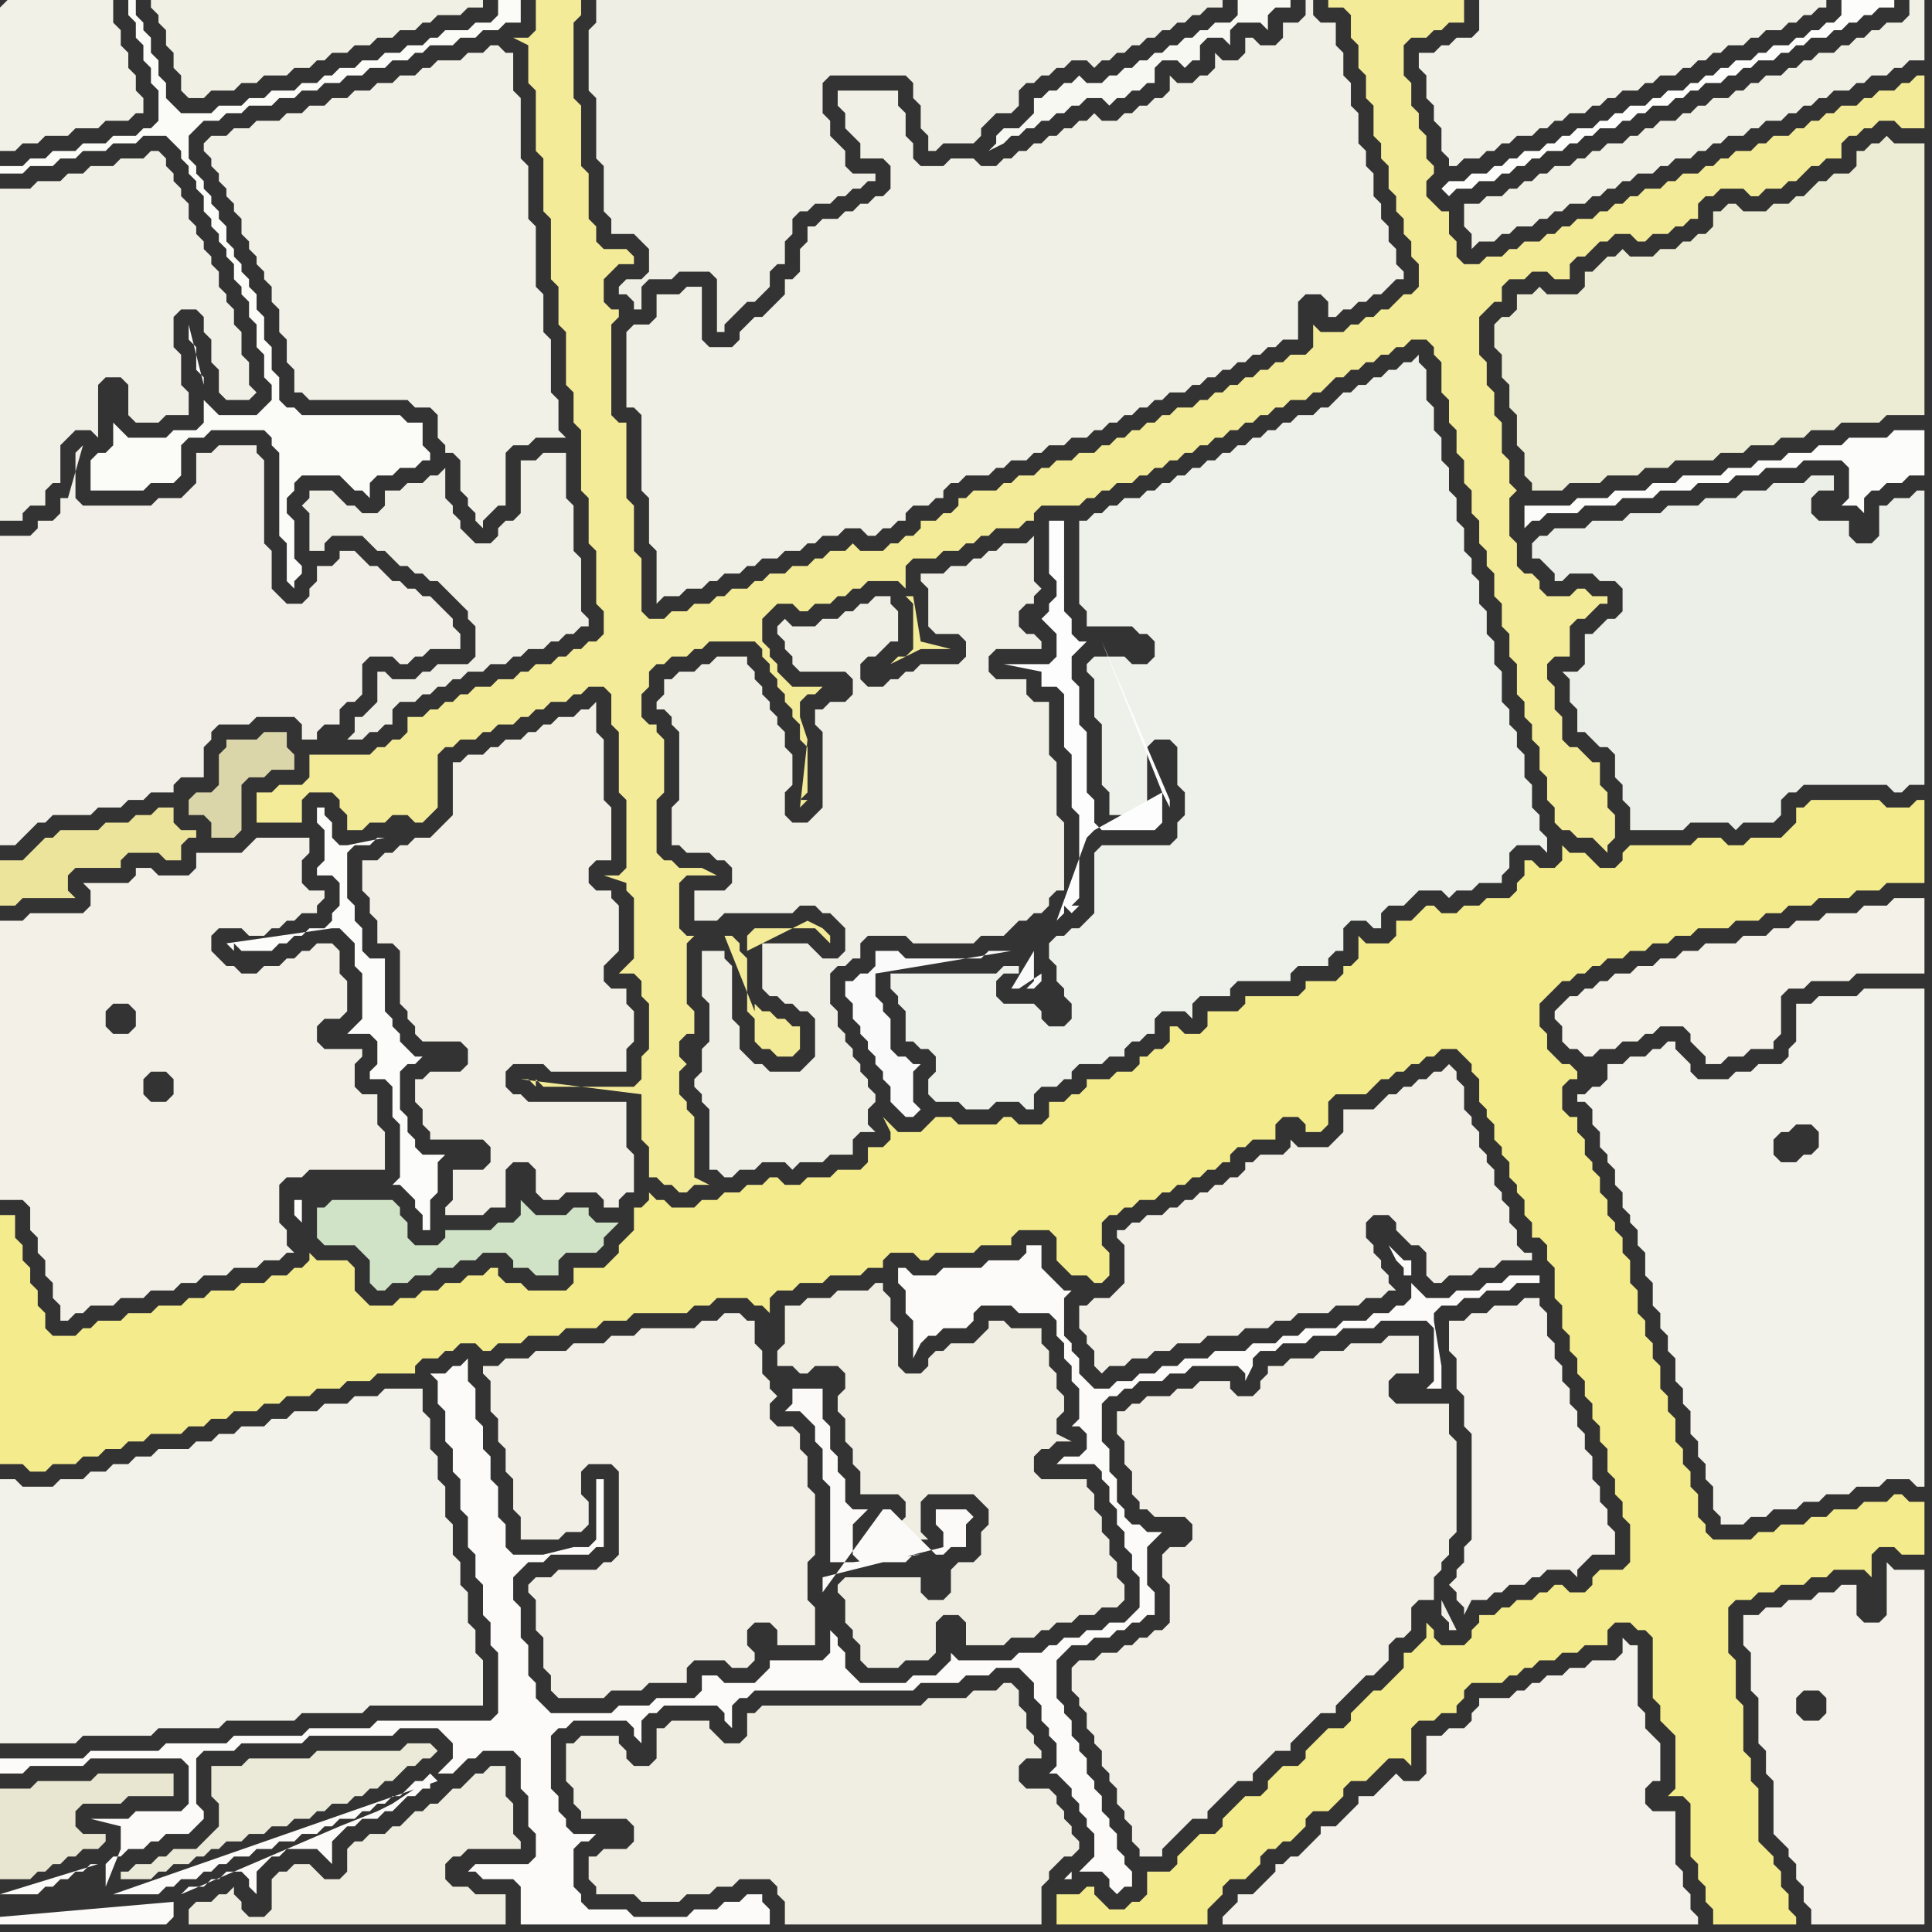 <svg width="256" height="256" xmlns="http://www.w3.org/2000/svg"><rect width="100%" height="100%" fill="#333333" stroke="none"/><script> 
var tempColor;
function hoverPath(evt){
obj = evt.target;
tempColor = obj.getAttribute("fill");
obj.setAttribute("fill","red");
//alert(tempColor);
//obj.setAttribute("stroke","red");}
function recoverPath(evt){
obj = evt.target;
obj.setAttribute("fill", tempColor);
//obj.setAttribute("stroke", tempColor);
}</script><path onmouseover="hoverPath(evt)" onmouseout="recoverPath(evt)" fill="rgb(242,241,231)" d="M  0,1l 0,19 2,0 1,-1 2,0 1,-1 3,0 1,-1 3,0 1,-1 3,0 1,-1 1,0 0,-2 -1,-1 0,-2 -1,-1 0,-2 -1,-1 0,-2 -1,-1 0,-3 -14,0 -1,1Z"/>
<path onmouseover="hoverPath(evt)" onmouseout="recoverPath(evt)" fill="rgb(242,241,231)" d="M  188,9l 0,0 1,1 0,3 1,1 0,2 1,1 0,3 1,1 0,1 1,0 1,-1 2,0 1,-1 1,0 1,-1 1,0 1,-1 2,0 1,-1 1,0 1,-1 1,0 1,-1 2,0 1,-1 1,0 1,-1 1,0 1,-1 2,0 1,-1 1,0 1,-1 2,0 1,-1 1,0 1,-1 1,0 1,-1 1,0 1,-1 2,0 1,-1 1,0 1,-1 2,0 1,-1 1,0 1,-1 1,0 1,-1 1,0 0,-1 -46,0 0,4 -1,1 -2,0 -1,1 -1,0 -1,1 -2,0Z"/>
<path onmouseover="hoverPath(evt)" onmouseout="recoverPath(evt)" fill="rgb(253,253,252)" d="M  191,25l 0,0 1,1 1,-1 2,0 1,-1 2,0 1,-1 1,0 1,-1 1,0 1,-1 1,0 1,-1 2,0 1,-1 1,0 1,-1 1,0 1,-1 2,0 1,-1 1,0 1,-1 1,0 1,-1 2,0 1,-1 1,0 1,-1 1,0 1,-1 2,0 1,-1 1,0 1,-1 1,0 1,-1 2,0 1,-1 1,0 1,-1 1,0 1,-1 2,0 1,-1 1,0 1,-1 1,0 1,-1 1,0 1,-1 2,0 0,-1 -7,0 0,2 -1,1 -1,0 -1,1 -1,0 -1,1 -1,0 -1,1 -2,0 -1,1 -1,0 -1,1 -2,0 -1,1 -1,0 -1,1 -1,0 -1,1 -1,0 -1,1 -2,0 -1,1 -1,0 -1,1 -2,0 -1,1 -1,0 -1,1 -1,0 -1,1 -2,0 -1,1 -1,0 -1,1 -1,0 -1,1 -2,0 -1,1 -1,0 -1,1 -1,0 -1,1 -2,0 -1,1 -2,0 -1,1Z"/>
<path onmouseover="hoverPath(evt)" onmouseout="recoverPath(evt)" fill="rgb(243,241,233)" d="M  192,177l 0,2 1,1 0,4 1,1 0,4 1,1 0,14 -1,1 0,2 -1,1 0,1 -1,1 1,1 0,1 1,1 0,1 1,-2 2,0 1,-1 1,0 1,-1 2,0 1,-1 1,0 1,-1 3,0 1,1 0,-1 1,-1 1,-1 3,0 0,-3 -1,-1 0,-2 -1,-1 0,-2 -1,-1 0,-3 -1,-1 0,-2 -1,-1 0,-2 -1,-1 0,-2 -1,-1 0,-2 -1,-1 0,-2 -1,-1 0,-3 -1,-1 0,-1 -2,0 -1,1 -3,0 -1,1 -2,0 -1,1 -2,0Z"/>
<path onmouseover="hoverPath(evt)" onmouseout="recoverPath(evt)" fill="rgb(242,240,231)" d="M  2,122l -2,0 0,37 3,0 1,1 0,3 1,1 0,2 1,1 0,2 1,1 0,2 1,1 0,2 1,0 1,-1 1,0 1,-1 3,0 1,-1 3,0 1,-1 3,0 1,-1 2,0 1,-1 3,0 1,-1 3,0 1,-1 2,0 1,-1 1,0 -1,-1 0,-2 -1,-1 0,-5 1,-1 2,0 1,-1 10,0 0,-5 -1,-1 0,-4 -2,0 -1,-1 0,-3 1,-1 0,-1 -5,0 -1,-1 0,-2 1,-1 2,0 1,-1 0,-4 -1,-1 0,-3 -1,-1 -2,0 -1,1 -1,0 -1,1 -1,0 -1,1 -2,0 -1,1 -2,0 -1,-1 -1,0 -1,-1 -1,-1 0,-2 1,-1 3,0 1,1 2,0 1,-1 1,0 1,-1 1,0 1,-1 2,0 0,-1 1,-1 0,-1 -2,0 -1,-1 0,-3 1,-1 0,-2 -7,0 -1,1 0,0 -1,1 -6,0 0,2 -1,1 -4,0 -1,-1 -2,0 0,1 -1,1 -6,0 1,1 0,2 -1,1 -7,0 -1,1 -1,0 39,15 -2,0 -1,1 0,0 3,-1 -39,-15 36,17 0,1 1,1 0,0 -1,-2 -36,-17 38,19 1,0 1,-1 0,0 -2,1 -38,-19 40,17 0,0 -40,-17 16,12 0,2 -1,1 -2,0 -1,-1 0,-2 1,-1 2,0 1,1 -16,-12 20,20 1,1 0,2 -1,1 -2,0 -1,-1 0,-2 1,-1 2,0 -20,-20Z"/>
<path onmouseover="hoverPath(evt)" onmouseout="recoverPath(evt)" fill="rgb(219,213,170)" d="M  25,106l 0,2 2,0 1,1 0,2 3,0 1,-1 0,-6 1,-1 2,0 1,-1 3,0 0,-2 -1,-1 0,-2 -3,0 -1,1 -4,0 0,1 -1,1 0,4 -1,1 -2,0 -1,1Z"/>
<path onmouseover="hoverPath(evt)" onmouseout="recoverPath(evt)" fill="rgb(241,240,228)" d="M  60,2l 1,0 1,-1 2,0 0,-1 -44,0 0,1 1,1 0,1 1,1 0,2 1,1 0,2 1,1 0,2 1,1 2,0 1,-1 3,0 1,-1 2,0 1,-1 3,0 1,-1 2,0 1,-1 1,0 1,-1 2,0 1,-1 2,0 1,-1 2,0 1,-1 2,0 1,-1 1,0 1,-1Z"/>
<path onmouseover="hoverPath(evt)" onmouseout="recoverPath(evt)" fill="rgb(248,248,243)" d="M  132,18l 0,1 -1,1 2,-1 0,0 1,-1 1,0 1,-1 1,0 1,-1 1,0 1,-1 1,0 1,-1 1,0 1,-1 2,0 1,1 1,-1 1,0 1,-1 1,0 1,-1 1,0 0,-2 1,-1 2,0 1,1 1,-1 1,0 0,-2 1,-1 2,0 1,1 0,-2 1,-1 3,0 1,1 0,-2 1,-1 2,0 0,-1 -7,0 0,2 -1,1 -2,0 -1,1 -1,0 -1,1 -1,0 -1,1 -1,0 -1,1 -1,0 -1,1 -1,0 -1,1 -1,0 -1,1 -1,0 -1,1 -2,0 -1,-1 -1,1 -1,0 -1,1 -1,0 -1,1 -1,0 0,2 -1,1 -1,1 -2,0 -1,1Z"/>
<path onmouseover="hoverPath(evt)" onmouseout="recoverPath(evt)" fill="rgb(243,242,234)" d="M  211,147l 0,2 1,1 0,2 1,1 0,1 1,1 0,2 1,1 0,2 1,1 0,1 1,1 0,2 1,1 0,3 1,1 0,3 1,1 0,2 1,1 0,2 1,1 0,3 1,1 0,2 1,1 0,3 1,1 0,2 1,1 0,2 1,1 0,3 1,1 0,1 3,0 1,-1 2,0 1,-1 3,0 1,-1 2,0 1,-1 3,0 1,-1 3,0 1,-1 3,0 1,1 1,0 0,-66 -8,0 -1,1 -5,0 -1,1 -2,0 0,5 -1,1 0,1 -1,1 -3,0 -1,1 -2,0 -1,1 -4,0 -1,-1 0,-1 -1,-1 -1,-1 0,-1 -1,0 -1,1 -1,0 -1,1 -2,0 -1,1 -2,0 0,2 -1,1 -1,0 -1,1 -1,0 0,1 1,0 1,1 25,3 1,0 1,-1 2,0 1,1 0,2 -1,1 -1,0 -1,1 -2,0 -1,-1 0,-2 1,-1 -25,-3Z"/>
<path onmouseover="hoverPath(evt)" onmouseout="recoverPath(evt)" fill="rgb(252,251,249)" d="M  14,250l 0,-3 1,-1 1,0 1,-1 2,0 1,-1 1,0 1,-1 3,0 1,-1 1,-1 0,-1 -1,-1 0,-6 1,-1 4,0 1,-1 8,0 1,-1 11,0 1,-1 5,0 1,1 1,1 0,2 -1,1 -1,1 2,0 1,-1 1,-1 1,0 1,-1 4,0 1,1 0,4 1,1 0,4 1,1 0,3 -1,1 -7,0 -1,1 1,0 1,1 4,0 1,1 0,5 33,0 0,-2 -1,-1 0,-1 -2,0 -1,1 -2,0 -1,1 -3,0 -1,1 -7,0 -1,-1 -5,0 -1,-1 0,-1 -1,-1 0,-5 1,-1 1,0 1,-1 -3,0 -1,-1 0,-1 -1,-1 0,-2 -1,-1 0,-7 1,-1 1,0 1,-1 7,0 1,1 0,1 1,1 0,-3 1,-1 1,0 1,-1 7,0 1,1 0,1 1,1 0,-3 1,-1 1,0 1,-1 21,0 1,-1 5,0 1,-1 3,0 1,-1 3,0 1,1 1,1 0,2 1,1 0,2 1,1 0,1 1,1 0,3 -1,1 1,0 1,1 0,0 1,1 0,1 1,1 0,1 1,1 0,1 1,1 0,3 -1,1 -1,1 3,0 1,1 0,1 1,1 1,-1 1,0 0,-2 -1,-1 0,-1 -1,-1 0,-2 -1,-1 0,-1 -1,-1 0,-2 -1,-1 0,-1 -1,-1 0,-2 -1,-1 0,-1 -1,-1 0,-2 -1,-1 0,-1 -1,-1 0,-5 1,-1 1,-1 2,0 1,-1 2,0 1,-1 1,0 1,-1 1,0 1,-1 1,0 0,-3 -1,-1 0,-5 1,-1 1,-1 -2,0 -1,-1 -1,0 -1,-1 0,-1 -1,-1 0,-3 -1,-1 0,-3 -1,-1 0,-5 1,-1 1,0 1,-1 1,0 1,-1 3,0 1,-1 2,0 1,-1 6,0 1,1 0,1 1,-2 0,-1 1,-1 2,0 1,-1 3,0 1,-1 3,0 1,-1 4,0 1,-1 6,0 1,1 0,7 -1,1 2,0 0,-3 -1,-6 0,-1 1,-1 2,0 1,-1 2,0 1,-1 3,0 1,-1 3,0 0,-1 -4,0 -1,1 -2,0 -1,1 -3,0 -1,1 -3,0 -1,-1 -1,-1 0,2 -1,1 -1,0 -1,1 -2,0 -1,1 -3,0 -1,1 -4,0 -1,1 -2,0 -1,1 -3,0 -1,1 -4,0 -1,1 -3,0 -1,1 -2,0 -1,1 -2,0 -1,1 -2,0 -1,1 -2,0 -1,-1 -1,-1 0,-2 -1,-1 0,-1 -1,-1 0,-5 1,-1 -1,0 -1,-1 -1,-1 -1,-1 0,-3 -2,0 0,1 -1,1 -4,0 -1,1 -5,0 -1,1 -3,0 -1,-1 -1,0 0,2 1,1 0,3 1,1 0,5 1,-2 0,0 1,-1 1,0 1,-1 3,0 1,-1 0,-1 1,-1 4,0 1,1 4,0 1,1 0,2 1,1 0,2 1,1 0,2 1,1 0,4 -1,1 1,0 1,1 0,2 -1,1 -2,0 -1,1 5,0 1,1 0,1 1,1 0,2 1,1 0,2 1,1 0,2 1,1 0,2 1,1 0,4 -1,1 -1,1 -2,0 -1,1 -2,0 -1,1 -2,0 -1,1 -1,0 -1,1 -3,0 -1,1 -7,0 -1,-1 0,1 -1,1 -1,1 -3,0 -1,1 -6,0 -1,-1 -1,-1 0,-2 -1,-1 0,-1 -1,-1 0,3 -1,1 -7,0 0,1 -1,1 -1,1 -4,0 -1,-1 -2,0 0,2 -1,1 -5,0 -1,1 -4,0 -1,1 -8,0 -1,-1 -1,-1 0,-2 -1,-1 0,-4 -1,-1 0,-4 -1,-1 0,-3 1,-1 1,-1 2,0 1,-1 5,0 1,-1 1,0 0,-9 -1,0 0,8 -1,1 -2,0 -4,1 -4,0 -1,-1 0,-3 -1,-1 0,-4 -1,-1 0,-3 -1,-1 0,-3 -1,-1 0,-4 -1,-1 0,-3 -1,1 -1,0 -1,1 -2,0 1,1 0,3 1,1 0,4 1,1 0,3 1,1 0,4 1,1 0,4 1,1 0,3 1,1 0,4 1,1 0,3 1,1 0,8 -1,1 -15,0 -1,1 -8,0 -1,1 -9,0 -1,1 -8,0 -1,1 -9,0 -1,1 -11,0 0,2 3,0 1,-1 7,0 1,-1 12,0 1,1 0,5 -1,1 -6,0 -1,1 -5,0 4,1 0,3 -2,5 173,-81 0,-2 -1,0 -1,-1 -1,-1 1,2 1,1 0,1 1,0 -173,81 128,-2 -1,1 1,0 0,-1 -128,2 44,-14 -1,-1 0,0 -1,1 -1,0 -1,1 -1,1 -1,0 -1,1 -1,0 -1,1 -1,0 -1,1 -2,0 -1,1 -1,0 -1,1 -2,0 -1,1 -2,0 -1,1 -2,0 -1,1 -2,0 -1,1 -1,0 -1,1 -1,0 -1,1 -2,0 -1,1 -1,0 -1,1 -6,0 43,-15 -44,14 10,1 1,-1 2,0 1,-1 1,0 1,-1 2,0 1,1 0,1 1,1 0,-3 2,-2 1,0 1,-1 4,0 1,1 1,1 0,-3 1,-1 1,-1 1,0 1,-1 2,0 1,-1 1,0 1,-1 1,-1 1,0 1,-1 1,0 0,-1 -2,1 -3,2 -2,1 -5,2 -21,9 -10,-1 9,2 0,2 -1,1 -22,0 0,-1 23,-2 -9,-2 -1,-3 -1,0 -1,1 -1,0 -1,1 -1,0 -1,1 -1,0 -1,1 -5,0 13,-4 1,3Z"/>
<path onmouseover="hoverPath(evt)" onmouseout="recoverPath(evt)" fill="rgb(242,240,230)" d="M  71,212l 0,4 1,1 0,4 1,1 0,2 1,1 6,0 1,-1 4,0 1,-1 5,0 0,-2 1,-1 4,0 1,1 2,0 1,-1 0,-1 -1,-1 0,-2 1,-1 2,0 1,1 0,2 5,0 0,-5 -1,-1 0,-5 1,-1 0,-8 -1,-1 0,-4 -1,-1 0,-2 -1,-1 -2,0 -1,-1 0,-2 1,-1 -1,-1 0,-1 -1,-1 0,-3 -1,-1 0,-3 -1,0 -1,-1 -2,0 -1,1 -2,0 -1,1 -7,0 -1,1 -3,0 -1,1 -4,0 -1,1 -4,0 -1,1 -3,0 -1,1 -2,0 0,1 1,1 0,4 1,1 0,3 1,1 0,3 1,1 0,4 1,1 0,3 5,0 1,-1 2,0 1,-1 0,-3 -1,-1 0,-3 1,-1 3,0 1,1 0,11 -1,1 -1,0 -1,1 -5,0 -1,1 -2,0 -1,1 0,1 1,1Z"/>
<path onmouseover="hoverPath(evt)" onmouseout="recoverPath(evt)" fill="rgb(241,240,230)" d="M  0,28l 0,41 3,0 0,-1 1,-1 2,0 0,-2 1,-1 1,0 0,-5 1,-1 1,-1 2,0 1,1 0,-7 1,-1 2,0 1,1 0,4 1,1 3,0 1,-1 3,0 0,-3 -1,-1 0,-4 -1,-1 0,-4 1,-1 2,0 1,1 0,2 1,1 0,3 1,1 0,3 1,1 3,0 1,-1 0,0 -1,-1 0,-3 -1,-1 0,-3 -1,-1 0,-2 -1,-1 0,-1 -1,-1 0,-2 -1,-1 0,-1 -1,-1 0,-1 -1,-1 0,-1 -1,-1 0,-2 -1,-1 0,-1 -1,-1 0,-1 -1,-1 0,-1 -1,-1 -1,0 -1,1 -3,0 -1,1 -3,0 -1,1 -2,0 -1,1 -3,0 -1,1 -4,0Z"/>
<path onmouseover="hoverPath(evt)" onmouseout="recoverPath(evt)" fill="rgb(242,241,232)" d="M  28,21l 0,1 1,1 0,1 1,1 0,1 1,1 0,1 1,1 0,2 1,1 0,1 1,1 0,1 1,1 0,1 1,1 0,2 1,1 0,3 1,1 0,3 1,1 0,3 1,0 1,1 13,0 1,1 2,0 1,1 0,3 1,1 0,1 1,0 1,1 0,4 1,1 0,1 1,1 0,1 1,1 0,-1 1,-1 1,-1 1,0 0,-7 1,-1 2,0 1,-1 4,0 -1,-1 0,-4 -1,-1 0,-7 -1,-1 0,-5 -1,-1 0,-8 -1,-1 0,-7 -1,-1 0,-8 -1,-1 0,-5 -1,0 -1,-1 -1,0 -1,1 -2,0 -1,1 -3,0 -1,1 -1,0 -1,1 -2,0 -1,1 -2,0 -1,1 -2,0 -1,1 -2,0 -1,1 -2,0 -1,1 -2,0 -1,1 -3,0 -1,1 -2,0 -1,1 -2,0 -1,1 0,1 1,1Z"/>
<path onmouseover="hoverPath(evt)" onmouseout="recoverPath(evt)" fill="rgb(235,234,216)" d="M  28,236l 0,2 1,1 0,3 -3,3 -3,0 -1,1 -1,0 -1,1 -2,0 -1,1 -1,0 0,1 4,0 1,-1 1,0 1,-1 2,0 1,-1 1,0 1,-1 1,0 1,-1 2,0 1,-1 2,0 1,-1 2,0 1,-1 2,0 1,-1 1,0 1,-1 2,0 1,-1 1,0 1,-1 1,0 1,-1 1,0 1,-1 1,-1 1,0 1,-1 1,0 1,-1 -1,-1 -3,0 -1,1 -11,0 -1,1 -8,0 -1,1 -4,0Z"/>
<path onmouseover="hoverPath(evt)" onmouseout="recoverPath(evt)" fill="rgb(244,235,152)" d="M  42,100l -1,0 0,3 -1,1 -3,0 -1,1 -2,0 0,4 6,0 0,-3 1,-1 3,0 1,1 0,1 1,1 0,2 2,0 1,-1 2,0 1,-1 2,0 1,1 1,0 1,-1 1,-1 0,-7 1,-1 1,0 1,-1 2,0 1,-1 1,0 1,-1 2,0 1,-1 1,0 1,-1 1,0 1,-1 2,0 1,-1 1,0 1,-1 2,0 1,1 0,4 1,1 0,8 1,1 0,9 -1,1 -2,0 3,1 0,1 1,1 0,8 -2,2 2,0 1,1 0,2 1,1 0,6 -1,1 0,3 -1,1 -12,0 -1,-1 0,1 -1,-1 -1,0 16,2 0,6 1,1 0,4 1,0 1,1 1,0 1,1 1,0 1,-1 2,0 -2,-1 0,-8 -1,-1 0,-1 -1,-1 0,-3 1,-1 -1,-1 0,-2 1,-1 1,0 0,-3 -1,-1 0,-8 1,-1 -1,0 -1,-1 0,-6 1,-1 4,0 -2,-1 -3,0 -1,-1 -1,0 -1,-1 0,-7 1,-1 0,-7 -1,-1 0,-1 -1,0 -1,-1 0,-3 1,-1 0,-2 1,-1 1,0 1,-1 2,0 1,-1 1,0 1,-1 6,0 1,1 0,1 1,1 0,1 1,1 0,1 1,1 0,1 1,1 0,1 1,1 0,2 1,1 0,6 -1,1 1,0 -1,1 1,-9 -1,-3 0,-2 1,-1 1,0 1,-1 -4,0 -1,-1 -1,-1 0,-1 -1,-1 0,-1 -1,-1 0,-3 2,-2 2,0 1,1 1,0 1,-1 2,0 1,-1 1,0 1,-1 1,0 1,-1 4,0 1,1 0,-3 1,-1 3,0 1,-1 2,0 1,-1 1,0 1,-1 1,0 1,-1 3,0 1,-1 1,0 0,-1 1,-1 5,0 1,-1 1,0 1,-1 1,0 1,-1 2,0 1,-1 1,0 1,-1 1,0 1,-1 1,0 1,-1 1,0 1,-1 1,0 1,-1 1,0 1,-1 1,0 1,-1 1,0 1,-1 1,0 1,-1 1,0 1,-1 2,0 1,-1 1,0 1,-1 1,-1 1,0 1,-1 1,0 1,-1 1,0 1,-1 1,0 1,-1 1,0 1,-1 2,0 1,1 0,1 1,1 0,4 1,1 0,3 1,1 0,3 1,1 0,3 1,1 0,3 1,1 0,3 1,1 0,2 1,1 0,3 1,1 0,3 1,1 0,3 1,1 0,4 1,1 0,2 1,1 0,2 1,1 0,3 1,1 0,3 1,1 0,2 1,1 1,0 1,1 2,0 1,1 1,1 0,-1 1,-1 0,-3 -1,-1 0,-2 -1,-1 0,-3 -1,0 -1,-1 -1,-1 -1,0 -1,-1 0,-3 -1,-1 0,-3 -1,-1 0,-2 1,-1 2,0 0,-4 1,-1 1,0 1,-1 1,-1 1,0 0,-1 -2,0 -1,-1 -1,0 -1,1 -3,0 -1,-1 0,-1 -1,-1 -1,0 -1,-1 0,-3 -1,-1 0,-5 1,-1 -1,-1 0,-3 -1,-1 0,-4 -1,-1 0,-3 -1,-1 0,-3 -1,-1 0,-5 1,-1 1,-1 1,0 0,-2 1,-1 2,0 1,-1 2,0 1,1 2,0 0,-2 1,-1 1,0 1,-1 1,-1 1,0 1,-1 2,0 1,1 1,0 1,-1 2,0 1,-1 1,0 1,-1 1,0 0,-2 1,-1 1,0 1,-1 3,0 1,1 1,0 1,-1 2,0 1,-1 1,0 1,-1 1,-1 1,0 1,-1 2,0 0,-2 1,-1 1,0 1,-1 1,0 1,-1 2,0 1,1 3,0 0,-7 -1,0 -1,1 -1,0 -1,1 -2,0 -1,1 -1,0 -1,1 -2,0 -1,1 -1,0 -1,1 -1,0 -1,1 -1,0 -1,1 -2,0 -1,1 -1,0 -1,1 -2,0 -1,1 -1,0 -1,1 -1,0 -1,1 -2,0 -1,1 -1,0 -1,1 -2,0 -1,1 -1,0 -1,1 -1,0 -1,1 -1,0 -1,1 -2,0 -1,1 -1,0 -1,1 -1,0 -1,1 -2,0 -1,1 -1,0 -1,1 -2,0 -1,1 -2,0 -1,-1 0,-2 -1,-1 0,-3 -1,0 -1,-1 -1,-1 0,-2 1,-1 0,-1 -1,-1 0,-3 -1,-1 0,-2 -1,-1 0,-3 -1,-1 0,-4 1,-1 2,0 1,-1 1,0 1,-1 2,0 0,-3 -18,0 0,1 2,0 1,1 0,3 1,1 0,3 1,1 0,3 1,1 0,4 1,1 0,2 1,1 0,3 1,1 0,2 1,1 0,2 1,1 0,2 1,1 0,3 -1,1 -1,0 -1,1 -1,1 -1,0 -1,1 -1,0 -1,1 -1,0 -1,1 -3,0 -1,-1 0,3 -1,1 -2,0 -1,1 -1,0 -1,1 -1,0 -1,1 -1,0 -1,1 -1,0 -1,1 -1,0 -1,1 -1,0 -1,1 -2,0 -1,1 -1,0 -1,1 -1,0 -1,1 -1,0 -1,1 -1,0 -1,1 -1,0 -1,1 -2,0 -1,1 -2,0 -1,1 -1,0 -1,1 -2,0 -1,1 -1,0 -1,1 -3,0 -1,1 -1,0 0,1 -1,1 -1,0 -1,1 -2,0 0,1 -1,1 -1,0 -1,1 -1,0 -1,1 -3,0 -1,-1 -1,1 -2,0 -1,1 -1,0 -1,1 -2,0 -1,1 -2,0 -1,1 -1,0 -1,1 -2,0 -1,1 -1,0 -1,1 -2,0 -1,1 -2,0 -1,1 -2,0 -1,-1 0,-7 -1,-1 0,-6 -1,-1 0,-10 -1,0 -1,-1 0,-12 1,-1 0,-1 -1,0 -1,-1 0,-3 1,-1 1,-1 2,0 0,-1 -1,-1 -3,0 -1,-1 0,-2 -1,-1 0,-6 -1,-1 0,-8 -1,-1 0,-10 1,-1 0,-2 -6,0 0,4 -1,1 -2,0 2,1 0,5 1,1 0,8 1,1 0,7 1,1 0,8 1,1 0,5 1,1 0,7 1,1 0,4 1,1 0,8 1,1 0,6 1,1 0,7 1,1 0,3 -1,1 -1,0 -1,1 -1,0 -1,1 -1,0 -1,1 -2,0 -1,1 -1,0 -1,1 -2,0 -1,1 -2,0 -1,1 -1,0 -1,1 -1,0 -1,1 -1,0 -1,1 -2,0 0,2 -1,1 -1,0 -1,1 -1,0 -1,1 -7,0 78,-21 1,1 0,6 -1,1 -1,0 -1,1 4,-2 4,0 -4,-1 0,0 -1,-6 -1,0 -78,21 54,24 1,0 1,1 0,1 1,1 0,7 1,1 0,3 1,1 1,0 1,1 2,0 1,-1 0,-3 -1,0 -1,-1 -1,0 -1,-1 -1,0 -1,-1 0,1 -4,-10 -54,-24 57,26 0,-2 1,-1 8,0 1,1 1,1 0,-1 -1,-1 -2,-1 0,0 -8,4 -57,-26Z"/>
<path onmouseover="hoverPath(evt)" onmouseout="recoverPath(evt)" fill="rgb(239,238,229)" d="M  78,4l 0,8 1,1 0,8 1,1 0,6 1,1 0,2 3,0 1,1 1,1 0,3 -1,1 -2,0 -1,1 0,1 1,0 1,1 0,1 1,0 0,-3 1,-1 3,0 1,-1 4,0 1,1 0,7 1,0 0,-1 1,-1 1,-1 1,-1 1,0 1,-1 1,-1 0,-2 1,-1 1,0 0,-3 1,-1 0,-2 1,-1 1,0 1,-1 2,0 1,-1 1,0 1,-1 1,0 1,-1 1,0 0,-1 -3,0 -1,-1 0,-2 -1,-1 -1,-1 0,-2 -1,-1 0,-4 1,-1 10,0 1,1 0,2 1,1 0,3 1,1 0,2 1,0 1,-1 4,0 1,-1 0,-1 1,-1 1,-1 2,0 1,-1 0,-2 1,-1 1,0 1,-1 1,0 1,-1 1,0 1,-1 2,0 1,1 1,-1 1,0 1,-1 1,0 1,-1 1,0 1,-1 1,0 1,-1 1,0 1,-1 1,0 1,-1 1,0 1,-1 2,0 0,-1 -83,0 0,3 -1,1Z"/>
<path onmouseover="hoverPath(evt)" onmouseout="recoverPath(evt)" fill="rgb(241,240,230)" d="M  85,60l 0,5 1,1 0,6 1,1 0,7 1,-1 2,0 1,-1 2,0 1,-1 1,0 1,-1 2,0 1,-1 1,0 1,-1 2,0 1,-1 2,0 1,-1 1,0 1,-1 2,0 1,-1 2,0 1,1 1,0 1,-1 1,0 1,-1 1,0 0,-1 1,-1 2,0 1,-1 1,0 0,-1 1,-1 1,0 1,-1 3,0 1,-1 1,0 1,-1 2,0 1,-1 1,0 1,-1 2,0 1,-1 2,0 1,-1 1,0 1,-1 1,0 1,-1 1,0 1,-1 1,0 1,-1 1,0 1,-1 2,0 1,-1 1,0 1,-1 1,0 1,-1 1,0 1,-1 1,0 1,-1 1,0 1,-1 1,0 1,-1 2,0 0,-5 1,-1 2,0 1,1 0,2 1,0 1,-1 1,0 1,-1 1,0 1,-1 1,0 1,-1 1,-1 1,0 0,-1 -1,-1 0,-2 -1,-1 0,-2 -1,-1 0,-2 -1,-1 0,-3 -1,-1 0,-2 -1,-1 0,-4 -1,-1 0,-3 -1,-1 0,-3 -1,-1 0,-3 -2,0 -1,-1 0,-2 -1,0 0,2 -1,1 -2,0 0,2 -1,1 -2,0 -1,-1 -1,0 0,2 -1,1 -2,0 -1,-1 0,2 -1,1 -1,0 -1,1 -2,0 -1,-1 0,2 -1,1 -1,0 -1,1 -1,0 -1,1 -1,0 -1,1 -2,0 -1,-1 -1,1 -1,0 -1,1 -1,0 -1,1 -1,0 -1,1 -1,0 -1,1 -1,0 -1,1 -1,0 -1,1 -2,0 -1,-1 -3,0 -1,1 -3,0 -1,-1 0,-2 -1,-1 0,-3 -1,-1 0,-2 -8,0 0,2 1,1 0,2 1,1 1,1 0,2 3,0 1,1 0,3 -1,1 -1,0 -1,1 -1,0 -1,1 -1,0 -1,1 -2,0 -1,1 -1,0 0,2 -1,1 0,3 -1,1 -1,0 0,2 -1,1 -2,2 -1,0 -1,1 -1,1 0,1 -1,1 -3,0 -1,-1 0,-7 -2,0 -1,1 -3,0 0,3 -1,1 -2,0 -1,1 0,10 1,0 1,1Z"/>
<path onmouseover="hoverPath(evt)" onmouseout="recoverPath(evt)" fill="rgb(238,241,234)" d="M  146,68l -1,0 -1,1 -1,0 0,11 1,1 0,2 6,0 1,1 1,0 1,1 0,2 -1,1 -2,0 -1,-1 -4,0 -1,1 0,1 1,1 0,5 1,1 0,8 1,1 0,3 5,0 0,-9 1,-1 2,0 1,1 0,5 1,1 0,3 -1,1 0,2 -1,1 -9,0 -1,1 0,8 -1,1 -1,1 -1,0 -1,1 -1,0 -1,1 0,2 1,1 0,2 1,1 0,1 1,1 0,2 -1,1 -2,0 -1,-1 0,-1 -1,-1 -4,0 -1,-1 0,-2 1,-1 2,0 0,-1 -2,0 -1,1 -14,0 0,2 1,1 0,1 1,1 0,4 1,0 1,1 1,0 1,1 0,2 -1,1 0,2 1,1 3,0 1,1 3,0 1,-1 3,0 1,1 1,0 0,-2 1,-1 2,0 1,-1 1,0 0,-1 1,-1 3,0 1,-1 2,0 0,-1 1,-1 1,0 1,-1 1,0 0,-2 1,-1 3,0 1,1 0,-2 1,-1 4,0 0,-1 1,-1 7,0 0,-1 1,-1 4,0 0,-1 1,-1 1,0 0,-3 1,-1 2,0 1,1 1,0 0,-2 1,-1 2,0 1,-1 1,-1 3,0 1,1 1,-1 2,0 1,-1 3,0 0,-1 1,-1 0,-2 1,-1 3,0 1,1 0,-2 -1,-1 0,-2 -1,-1 0,-3 -1,-1 0,-3 -1,-1 0,-2 -1,-1 0,-2 -1,-1 0,-4 -1,-1 0,-3 -1,-1 0,-3 -1,-1 0,-3 -1,-1 0,-2 -1,-1 0,-3 -1,-1 0,-3 -1,-1 0,-3 -1,-1 0,-3 -1,-1 0,-3 -1,-1 0,-4 -1,-1 0,-1 -1,1 -1,0 -1,1 -1,0 -1,1 -1,0 -1,1 -1,0 -1,1 -1,0 -1,1 -1,1 -1,0 -1,1 -2,0 -1,1 -1,0 -1,1 -1,0 -1,1 -1,0 -1,1 -1,0 -1,1 -1,0 -1,1 -1,0 -1,1 -1,0 -1,1 -1,0 -1,1 -1,0 -1,1 -1,0 -1,1 -2,0 -1,1 -1,0 -1,1Z"/>
<path onmouseover="hoverPath(evt)" onmouseout="recoverPath(evt)" fill="rgb(244,235,141)" d="M  151,252l -1,0 -1,1 -2,0 -1,-1 -1,-1 0,-1 -1,0 -1,1 -3,0 0,4 20,0 0,-2 1,-1 1,-1 0,-1 1,-1 2,0 1,-1 1,-1 0,-1 1,-1 1,0 1,-1 1,0 1,-1 1,-1 0,-1 1,-1 2,0 1,-1 1,-1 0,-1 1,-1 2,0 1,-1 1,-1 1,-1 2,0 1,1 0,-5 1,-1 2,0 1,-1 2,0 0,-1 1,-1 0,-1 1,-1 4,0 1,-1 1,0 1,-1 1,0 1,-1 2,0 1,-1 2,0 1,-1 3,0 0,-2 1,-1 2,0 1,1 1,0 1,1 0,8 1,1 0,2 1,1 1,1 0,7 -1,1 2,0 1,1 0,7 1,1 0,2 1,1 0,2 1,1 0,2 11,0 0,-1 -1,-1 0,-2 -1,-1 0,-2 -1,-1 0,-1 -1,-1 -1,-1 0,-7 -1,-1 0,-3 -1,-1 0,-6 -1,-1 0,-5 -1,-1 0,-6 1,-1 2,0 1,-1 2,0 1,-1 3,0 1,-1 2,0 1,-1 4,0 1,1 0,-3 1,-1 2,0 1,1 3,0 0,-7 -2,0 -1,-1 -1,0 -1,1 -3,0 -1,1 -3,0 -1,1 -2,0 -1,1 -3,0 -1,1 -2,0 -1,1 -5,0 -1,-1 0,-1 -1,-1 0,-3 -1,-1 0,-2 -1,-1 0,-2 -1,-1 0,-3 -1,-1 0,-2 -1,-1 0,-3 -1,-1 0,-2 -1,-1 0,-2 -1,-1 0,-3 -1,-1 0,-3 -1,-1 0,-2 -1,-1 0,-1 -1,-1 0,-2 -1,-1 0,-2 -1,-1 0,-1 -1,-1 0,-2 -1,-1 0,-2 -1,0 -1,-1 0,-3 1,-1 1,0 0,-1 -1,-1 -1,0 -1,-1 -1,-1 0,-2 -1,-1 0,-3 1,-1 1,-1 1,-1 1,0 1,-1 1,0 1,-1 1,0 1,-1 2,0 1,-1 2,0 1,-1 2,0 1,-1 2,0 1,-1 4,0 1,-1 3,0 1,-1 2,0 1,-1 3,0 1,-1 4,0 1,-1 3,0 1,-1 5,0 0,-11 -1,0 -1,1 -3,0 -1,-1 -9,0 -1,1 -1,0 0,2 -2,2 -4,0 -1,1 -2,0 -1,-1 -3,0 -1,1 -8,0 -1,1 0,1 -1,1 -2,0 -1,-1 -1,-1 -2,0 -1,-1 0,2 -1,1 -2,0 -1,-1 -1,0 0,2 -1,1 0,1 -1,1 -3,0 -1,1 -2,0 -1,1 -2,0 -1,-1 -1,0 -1,1 0,0 -1,1 -2,0 0,2 -1,1 -3,0 -1,-1 0,3 -1,1 -1,0 0,1 -1,1 -4,0 0,1 -1,1 -7,0 0,1 -1,1 -4,0 0,2 -1,1 -2,0 -1,-1 -1,0 0,2 -1,1 -1,0 -1,1 -1,0 0,1 -1,1 -2,0 -1,1 -3,0 0,1 -1,1 -1,0 -1,1 -2,0 0,2 -1,1 -3,0 -1,-1 -1,0 -1,1 -5,0 -1,-1 -2,0 -1,1 -1,1 -3,0 -1,-1 -1,-1 1,2 0,1 -1,1 -2,0 0,2 -1,1 -3,0 -1,1 -3,0 -1,1 -2,0 -1,-1 -1,0 -1,1 -2,0 -1,1 -2,0 -1,1 -2,0 -1,1 -3,0 -1,-1 -1,0 -1,-1 0,1 -1,1 -1,0 0,3 -1,1 -1,1 0,1 -1,1 -1,1 -4,0 0,2 -1,1 -5,0 -1,-1 -2,0 -1,-1 0,-1 -1,0 -1,1 -2,0 -1,1 -2,0 -1,1 -2,0 -1,1 -2,0 -1,1 -3,0 -2,-2 0,-3 -1,-1 -4,0 -1,-1 0,1 -1,1 -1,0 -1,1 -2,0 -1,1 -3,0 -1,1 -3,0 -1,1 -2,0 -1,1 -3,0 -1,1 -3,0 -1,1 -3,0 -1,1 -1,0 -1,1 -3,0 -1,-1 0,-2 -1,-1 0,-2 -1,-1 0,-2 -1,-1 0,-2 -1,-1 0,-3 -2,0 0,33 3,0 1,1 2,0 1,-1 3,0 1,-1 2,0 1,-1 2,0 1,-1 2,0 1,-1 4,0 1,-1 2,0 1,-1 2,0 1,-1 3,0 1,-1 2,0 1,-1 3,0 1,-1 3,0 1,-1 3,0 1,-1 5,0 0,-1 1,-1 2,0 1,-1 1,0 1,-1 2,0 1,1 1,0 1,-1 3,0 1,-1 4,0 1,-1 4,0 1,-1 3,0 1,-1 7,0 1,-1 2,0 1,-1 4,0 1,1 1,0 1,1 0,-2 1,-1 2,0 1,-1 3,0 1,-1 4,0 1,-1 2,0 0,-1 1,-1 3,0 1,1 1,0 1,-1 5,0 1,-1 4,0 0,-1 1,-1 4,0 1,1 0,3 1,1 1,1 2,0 1,1 1,0 1,-1 0,-3 -1,-1 0,-3 1,-1 1,0 1,-1 1,0 1,-1 2,0 1,-1 1,0 1,-1 1,0 1,-1 1,0 1,-1 1,0 1,-1 1,0 0,-1 1,-1 1,0 1,-1 3,0 0,-2 1,-1 2,0 1,1 0,1 2,0 1,-1 0,-3 1,-1 4,0 1,-1 1,-1 1,0 1,-1 1,0 1,-1 1,0 1,-1 1,0 1,-1 2,0 1,1 1,1 0,1 1,1 0,3 1,1 0,1 1,1 0,2 1,1 0,1 1,1 0,2 1,1 0,1 1,1 0,2 1,1 0,2 1,0 1,1 0,2 1,1 0,4 1,1 0,3 1,1 0,2 1,1 0,2 1,1 0,2 1,1 0,2 1,1 0,2 1,1 0,3 1,1 0,2 1,1 0,2 1,1 0,5 -1,1 -3,0 -1,1 0,1 -1,1 -2,0 -1,-1 -1,0 -1,1 -1,0 -1,1 -2,0 -1,1 -1,0 -1,1 -2,0 0,1 -1,1 0,1 -1,1 -3,0 -1,-1 0,-1 -1,-1 0,2 -1,1 -1,1 -1,0 0,2 -1,1 -1,1 -1,1 -1,0 -1,1 -1,1 -1,1 0,1 -1,1 -2,0 -1,1 -1,1 -1,1 0,1 -1,1 -2,0 -1,1 -1,1 0,1 -1,1 -2,0 -1,1 -1,1 -1,1 0,1 -1,1 -2,0 -1,1 -2,2 0,1 -1,1 -3,0 0,3 -1,1Z"/>
<path onmouseover="hoverPath(evt)" onmouseout="recoverPath(evt)" fill="rgb(237,228,156)" d="M  17,109l -3,0 -1,1 -5,0 -1,1 -1,0 -1,1 -1,1 -1,1 -3,0 0,6 2,0 1,-1 7,0 -1,-1 0,-2 1,-1 6,0 0,-1 1,-1 4,0 1,1 2,0 0,-2 1,-1 1,0 0,-1 -2,0 -1,-1 0,-2 -2,0 -1,1 -2,0 -1,1Z"/>
<path onmouseover="hoverPath(evt)" onmouseout="recoverPath(evt)" fill="rgb(242,240,230)" d="M  56,111l -1,0 -1,1 -1,0 -1,1 -1,0 -1,1 -2,0 0,4 1,1 0,2 1,1 0,3 2,0 1,1 0,7 1,1 0,1 1,1 0,1 1,1 5,0 1,1 0,2 -1,1 -4,0 -1,1 -1,0 0,3 1,1 0,2 1,1 0,1 7,0 1,1 0,2 -1,1 -4,0 0,4 -1,1 0,1 5,0 1,-1 2,0 0,-5 1,-1 2,0 1,1 0,3 1,1 2,0 1,-1 4,0 1,1 0,1 2,0 0,-1 1,-1 1,0 0,-5 -1,-1 0,-6 -13,0 -1,-1 -1,0 -1,-1 0,-2 1,-1 4,0 1,1 10,0 0,-3 1,-1 0,-4 -1,-1 0,-2 -2,0 -1,-1 0,-2 2,-2 0,-6 -1,-1 0,-1 -2,0 -1,-1 0,-2 1,-1 2,0 0,-7 -1,-1 0,-8 -1,-1 0,-4 -1,1 -1,0 -1,1 -2,0 -1,1 -1,0 -1,1 -1,0 -1,1 -2,0 -1,1 -1,0 -1,1 -2,0 -1,1 -1,0 0,7 -1,1 -1,1 -1,1Z"/>
<path onmouseover="hoverPath(evt)" onmouseout="recoverPath(evt)" fill="rgb(240,238,227)" d="M  109,181l 2,0 1,1 0,2 -1,1 0,2 1,1 0,3 1,1 0,2 1,1 0,3 5,0 1,1 0,2 -1,1 -3,0 -1,1 0,2 4,0 1,-1 3,0 -1,-1 0,-4 1,-1 6,0 1,1 1,1 0,2 -1,1 0,3 -1,1 -2,0 -1,1 0,3 -1,1 -2,0 -1,-1 0,-2 -10,0 -1,1 0,1 1,1 0,3 1,1 0,1 1,1 0,2 1,1 4,0 1,-1 3,0 1,-1 0,-4 1,-1 2,0 1,1 0,3 5,0 1,-1 3,0 1,-1 1,0 1,-1 2,0 1,-1 2,0 1,-1 2,0 1,-1 0,-2 -1,-1 0,-2 -1,-1 0,-2 -1,-1 0,-2 -1,-1 0,-2 -1,-1 0,-1 -6,0 -1,-1 0,-2 1,-1 1,0 1,-1 2,0 -2,-1 0,-2 1,-1 0,-2 -1,-1 0,-2 -1,-1 0,-2 -1,-1 0,-2 -4,0 -1,-1 -2,0 0,1 -1,1 -1,1 -3,0 -1,1 -1,0 -1,1 0,1 -1,1 -2,0 -1,-1 0,-5 -1,-1 0,-3 -1,-1 0,-1 -1,0 -1,1 -4,0 -1,1 -3,0 -1,1 -2,0 0,5 -1,1 0,2 2,0 1,1 1,0 1,-1Z"/>
<path onmouseover="hoverPath(evt)" onmouseout="recoverPath(evt)" fill="rgb(241,240,229)" d="M  194,29l 0,1 1,1 0,2 1,-1 2,0 1,-1 1,0 1,-1 2,0 1,-1 1,0 1,-1 1,0 1,-1 2,0 1,-1 1,0 1,-1 1,0 1,-1 1,0 1,-1 2,0 1,-1 1,0 1,-1 2,0 1,-1 1,0 1,-1 1,0 1,-1 2,0 1,-1 1,0 1,-1 2,0 1,-1 1,0 1,-1 1,0 1,-1 1,0 1,-1 2,0 1,-1 1,0 1,-1 2,0 1,-1 1,0 1,-1 2,0 0,-8 -2,0 0,2 -1,1 -2,0 -1,1 -1,0 -1,1 -1,0 -1,1 -1,0 -1,1 -2,0 -1,1 -1,0 -1,1 -1,0 -1,1 -2,0 -1,1 -1,0 -1,1 -1,0 -1,1 -2,0 -1,1 -1,0 -1,1 -1,0 -1,1 -2,0 -1,1 -1,0 -1,1 -1,0 -1,1 -2,0 -1,1 -1,0 -1,1 -1,0 -1,1 -2,0 -1,1 -1,0 -1,1 -1,0 -1,1 -1,0 -1,1 -2,0 -1,1 -2,0Z"/>
<path onmouseover="hoverPath(evt)" onmouseout="recoverPath(evt)" fill="rgb(236,236,212)" d="M  245,56l 4,0 1,-1 5,0 0,-36 -4,0 -1,-1 -1,1 -1,0 -1,1 -1,0 0,2 -1,1 -2,0 -1,1 -1,0 -1,1 -1,1 -1,0 -1,1 -2,0 -1,1 -3,0 -1,-1 -1,0 -1,1 -1,0 0,2 -1,1 -1,0 -1,1 -1,0 -1,1 -2,0 -1,1 -3,0 -1,-1 -1,1 -1,0 -1,1 -1,1 -1,0 0,2 -1,1 -4,0 -1,-1 -1,1 -2,0 0,2 -1,1 -1,0 -1,1 0,3 1,1 0,3 1,1 0,3 1,1 0,4 1,1 0,3 1,1 0,1 4,0 1,-1 4,0 1,-1 4,0 1,-1 3,0 1,-1 5,0 1,-1 3,0 1,-1 3,0 1,-1 3,0 1,-1 3,0 1,-1Z"/>
<path onmouseover="hoverPath(evt)" onmouseout="recoverPath(evt)" fill="rgb(243,242,234)" d="M  3,197l 0,0 -1,-1 -2,0 0,35 10,0 1,-1 9,0 1,-1 8,0 1,-1 9,0 1,-1 8,0 1,-1 15,0 0,-6 -1,-1 0,-3 -1,-1 0,-4 -1,-1 0,-3 -1,-1 0,-4 -1,-1 0,-4 -1,-1 0,-3 -1,-1 0,-4 -1,-1 0,-3 -5,0 -1,1 -3,0 -1,1 -3,0 -1,1 -3,0 -1,1 -2,0 -1,1 -3,0 -1,1 -2,0 -1,1 -2,0 -1,1 -4,0 -1,1 -2,0 -1,1 -2,0 -1,1 -2,0 -1,1 -3,0 -1,1Z"/>
<path onmouseover="hoverPath(evt)" onmouseout="recoverPath(evt)" fill="rgb(240,239,229)" d="M  44,71l 4,0 1,1 1,1 1,0 1,1 1,1 1,0 1,1 1,0 1,1 1,0 1,1 1,1 1,1 1,1 0,1 1,1 0,4 -1,1 -4,0 -1,1 -1,0 -1,1 -3,0 -1,-1 -1,0 0,4 -1,1 -1,1 -1,0 0,2 -1,1 2,0 1,-1 1,0 1,-1 1,0 0,-2 1,-1 2,0 1,-1 1,0 1,-1 1,0 1,-1 1,0 1,-1 2,0 1,-1 2,0 1,-1 1,0 1,-1 2,0 1,-1 1,0 1,-1 1,0 1,-1 1,0 0,-1 -1,-1 0,-7 -1,-1 0,-6 -1,-1 0,-6 -3,0 -1,1 -2,0 0,7 -1,1 -1,0 -1,1 0,1 -1,1 -2,0 -1,-1 -1,-1 0,-1 -1,-1 0,-1 -1,-1 0,-4 -1,1 -1,0 -1,1 -2,0 -1,1 -2,0 0,2 -1,1 -2,0 -1,-1 -1,0 -1,-1 -1,-1 -3,0 0,1 -1,1 1,1 0,5 2,0 0,-1 1,-1Z"/>
<path onmouseover="hoverPath(evt)" onmouseout="recoverPath(evt)" fill="rgb(239,237,223)" d="M  57,255l 10,0 0,-4 -4,0 -1,-1 -2,0 -1,-1 0,-2 1,-1 1,0 1,-1 7,0 0,-1 -1,-1 0,-4 -1,-1 0,-4 -2,0 -1,1 -1,0 -1,1 -1,1 -1,0 -1,1 -1,1 -1,0 -1,1 -1,0 -1,1 -1,1 -1,0 -1,1 -2,0 -1,1 -1,0 -1,1 0,3 -1,1 -2,0 -1,-1 -1,-1 -2,0 -1,1 -1,0 -1,1 0,4 -1,1 -2,0 -1,-1 0,-1 -1,-1 0,-1 -1,1 -1,0 -1,1 -2,0 -1,1 0,2Z"/>
<path onmouseover="hoverPath(evt)" onmouseout="recoverPath(evt)" fill="rgb(208,227,199)" d="M  69,159l 0,2 -1,1 -2,0 -1,1 -6,0 0,1 -1,1 -3,0 -1,-1 0,-2 -1,-1 0,-1 -1,-1 -8,0 -1,1 -1,0 0,4 1,1 4,0 1,1 1,1 0,3 1,1 1,0 1,-1 2,0 1,-1 2,0 1,-1 2,0 1,-1 2,0 1,-1 3,0 1,1 0,1 2,0 1,1 3,0 0,-2 1,-1 4,0 1,-1 0,-1 1,-1 1,-1 -3,0 -1,-1 0,-1 -2,0 -1,1 -4,0 -1,-1 -1,-1Z"/>
<path onmouseover="hoverPath(evt)" onmouseout="recoverPath(evt)" fill="rgb(240,239,230)" d="M  105,121l 1,-1 2,0 1,1 1,0 1,1 1,1 0,3 -1,1 -2,0 -1,-1 -1,-1 -6,0 0,6 1,1 1,0 1,1 1,0 1,1 1,0 1,1 0,5 -1,1 -1,1 -4,0 -1,-1 -1,0 -1,-1 -1,-1 0,-3 -1,-1 0,-7 -1,-1 0,-1 -3,0 0,6 1,1 0,5 -1,1 0,3 -1,1 0,1 1,1 0,1 1,1 0,8 1,0 1,1 1,0 1,-1 2,0 1,-1 3,0 1,1 1,-1 3,0 1,-1 3,0 0,-2 1,-1 2,0 -1,-1 0,-2 1,-1 0,-1 -1,-1 0,-1 -1,-1 0,-1 -1,-1 0,-1 -1,-1 0,-1 -1,-1 0,-2 -1,-1 0,-4 1,-1 1,0 1,-1 1,0 0,-2 1,-1 5,0 1,1 8,0 1,-1 3,0 1,-1 1,-1 1,0 1,-1 1,0 1,-1 0,-1 1,-1 1,0 0,-9 -1,-1 0,-7 -1,-1 0,-7 -2,0 -1,-1 0,-2 -4,0 -1,-1 0,-2 1,-1 6,0 0,-1 -1,-1 -1,0 -1,-1 0,-2 1,-1 1,0 0,-1 1,-1 -1,-1 0,-6 -1,1 -3,0 -1,1 -1,0 -1,1 -1,0 -1,1 -2,0 -1,1 -3,0 0,1 1,1 0,5 1,1 3,0 1,1 0,2 -1,1 -5,0 -1,1 -1,0 -1,1 -1,0 -1,1 -2,0 -1,-1 0,-2 1,-1 1,0 1,-1 1,-1 1,0 0,-4 -1,-1 0,-1 -2,0 -1,1 -1,0 -1,1 -1,0 -1,1 -2,0 -1,1 -3,0 -1,-1 -1,1 0,1 1,1 0,1 1,1 0,1 1,1 6,0 1,1 0,2 -1,1 -2,0 -1,1 -1,0 0,2 1,1 0,10 -1,1 -1,1 -2,0 -1,-1 0,-3 1,-1 0,-4 -1,-1 0,-2 -1,-1 0,-1 -1,-1 0,-1 -1,-1 0,-1 -1,-1 0,-1 -1,-1 0,-1 -4,0 -1,1 -1,0 -1,1 -2,0 -1,1 -1,0 0,2 -1,1 0,1 1,0 1,1 0,1 1,1 0,9 -1,1 0,5 1,0 1,1 3,0 1,1 1,0 1,1 0,2 -1,1 -4,0 0,4 3,0 1,-1Z"/>
<path onmouseover="hoverPath(evt)" onmouseout="recoverPath(evt)" fill="rgb(251,250,248)" d="M  122,206l -1,0 -1,1 -6,0 -1,-1 0,-4 1,-1 1,-1 -2,0 -1,-1 0,-3 -1,-1 0,-2 -1,-1 0,-3 -1,-1 0,-4 -4,0 0,2 -1,1 2,0 1,1 1,1 0,2 1,1 0,4 1,1 0,10 3,0 9,-1 -13,-23 0,0 13,23 -13,3 0,2 8,-11 1,0 6,6 1,0 1,-1 2,0 0,-3 1,-1 -1,-1 -4,0 0,2 1,1 0,2 -16,4 13,-3Z"/>
<path onmouseover="hoverPath(evt)" onmouseout="recoverPath(evt)" fill="rgb(242,240,230)" d="M  142,222l 0,2 1,1 0,1 1,1 0,2 1,1 0,1 1,1 0,2 1,1 0,1 1,1 0,2 1,1 0,1 1,1 0,2 1,1 0,1 3,0 0,-1 3,-3 1,-1 2,0 0,-1 1,-1 1,-1 1,-1 1,-1 2,0 0,-1 1,-1 1,-1 1,-1 2,0 0,-1 3,-3 1,-1 2,0 0,-1 1,-1 1,-1 1,-1 1,-1 1,0 1,-1 1,-1 0,-2 1,-1 1,0 1,-1 0,-3 1,-1 2,0 0,-3 1,-1 0,-1 1,-1 0,-2 1,-1 0,-12 -1,-1 0,-4 -7,0 -1,-1 0,-2 1,-1 3,0 0,-5 -4,0 -1,1 -4,0 -1,1 -3,0 -1,1 -3,0 -1,1 -2,0 0,1 -1,1 0,1 -1,1 -2,0 -1,-1 0,-1 -4,0 -1,1 -2,0 -1,1 -3,0 -1,1 -1,0 -1,1 -1,0 0,3 1,1 0,3 1,1 0,3 1,1 0,1 1,0 1,1 4,0 1,1 0,2 -1,1 -2,0 -1,1 0,3 1,1 0,5 -1,1 -1,0 -1,1 -1,0 -1,1 -1,0 -1,1 -2,0 -1,1 -2,0 -1,1 0,1 49,-10 0,2 1,1 0,1 1,0 -1,-2 -1,-2 -49,10Z"/>
<path onmouseover="hoverPath(evt)" onmouseout="recoverPath(evt)" fill="rgb(253,253,253)" d="M  154,105l 0,4 -1,1 -7,0 -1,-1 0,-3 -1,-1 0,-8 -1,-1 0,-5 -1,-1 0,-3 1,-1 1,-1 -1,0 -1,-1 0,-2 -1,-1 0,-12 -2,0 0,7 1,1 0,2 -1,1 0,1 -1,1 0,0 1,1 1,1 0,3 -1,1 -6,0 5,1 0,2 2,0 1,1 0,7 1,1 0,7 1,1 0,11 -1,1 1,0 -1,1 -1,-1 0,1 -1,1 4,-11 1,-1 9,-5 1,2 0,-1 -9,-21Z"/>
<path onmouseover="hoverPath(evt)" onmouseout="recoverPath(evt)" fill="rgb(235,239,231)" d="M  210,86l 0,2 -1,1 -2,0 1,1 0,3 1,1 0,3 1,0 1,1 1,1 1,0 1,1 0,3 1,1 0,2 1,1 0,3 7,0 1,-1 5,0 1,1 1,-1 4,0 1,-1 0,-2 1,-1 1,0 1,-1 11,0 1,1 1,0 1,-1 2,0 0,-39 -1,0 -1,1 -2,0 -1,1 -1,0 0,4 -1,1 -2,0 -1,-1 0,-2 -4,0 -1,-1 0,-2 1,-1 2,0 0,-2 -3,0 -1,1 -4,0 -1,1 -3,0 -1,1 -4,0 -1,1 -4,0 -1,1 -4,0 -1,1 -4,0 -1,1 -4,0 -1,1 -1,0 -1,1 0,2 1,0 1,1 1,1 0,1 1,0 1,-1 3,0 1,1 2,0 1,1 0,3 -1,1 -1,0 -1,1 -1,1 -1,0Z"/>
<path onmouseover="hoverPath(evt)" onmouseout="recoverPath(evt)" fill="rgb(241,239,231)" d="M  1,71l -1,0 0,41 2,0 1,-1 0,0 1,-1 1,-1 1,0 1,-1 5,0 1,-1 3,0 1,-1 2,0 1,-1 3,0 0,-1 1,-1 3,0 0,-4 1,-1 0,-1 1,-1 4,0 1,-1 5,0 1,1 0,2 2,0 0,-1 1,-1 2,0 0,-2 1,-1 1,0 1,-1 0,-4 1,-1 3,0 1,1 1,0 1,-1 1,0 1,-1 4,0 0,-2 -1,-1 0,-1 -1,-1 -1,-1 -1,-1 -1,0 -1,-1 -1,0 -1,-1 -1,0 -1,-1 -1,-1 -1,0 -1,-1 -1,-1 -2,0 0,1 -1,1 -2,0 0,2 -1,1 0,1 -1,1 -2,0 -1,-1 -1,-1 0,-5 -1,-1 0,-11 -1,-1 0,-1 -5,0 -1,1 -2,0 0,4 -1,1 -1,1 -3,0 -1,1 -9,0 -1,-1 0,-6 1,-1 -2,7 -1,0 0,2 -1,1 -2,0 0,1 -1,1Z"/>
<path onmouseover="hoverPath(evt)" onmouseout="recoverPath(evt)" fill="rgb(232,229,209)" d="M  12,239l 4,0 1,-1 6,0 0,-3 -10,0 -1,1 -7,0 -1,1 -4,0 0,12 4,0 1,-1 1,0 1,-1 1,0 1,-1 1,0 1,-1 2,0 1,-1 0,-1 -3,0 -1,-1 0,-2 1,-1Z"/>
<path onmouseover="hoverPath(evt)" onmouseout="recoverPath(evt)" fill="rgb(252,252,251)" d="M  39,159l 0,2 1,1 0,-3 -1,0 13,-2 1,0 1,1 1,1 0,1 1,1 0,2 1,0 0,-4 1,-1 0,-4 1,-1 -3,0 -1,-1 0,-1 -1,-1 0,-2 -1,-1 0,-5 1,-1 1,0 1,-1 -1,0 -1,-1 0,0 -1,-1 0,-1 -1,-1 0,-1 -1,-1 0,-7 -2,0 -1,-1 0,-3 -1,-1 0,-2 -1,-1 0,-6 1,-1 2,0 1,-1 1,0 -5,1 -1,0 -1,-1 0,-2 -1,-1 0,-1 -1,0 0,2 1,1 0,4 -1,1 0,1 2,0 1,1 0,3 -1,1 0,1 -1,1 -2,0 -1,1 -1,0 -1,1 -1,0 -1,1 -4,0 1,1 -2,-2 0,1 -1,-1 14,-2 1,0 1,1 1,1 0,3 1,1 0,6 -1,1 -1,1 3,0 1,1 0,3 -1,1 0,1 2,0 1,1 0,4 1,1 0,7 -1,1 -13,2Z"/>
<path onmouseover="hoverPath(evt)" onmouseout="recoverPath(evt)" fill="rgb(251,251,248)" d="M  48,55l -8,0 -1,-1 -1,0 -1,-1 0,-3 -1,-1 0,-3 -1,-1 0,-3 -1,-1 0,-2 -1,-1 0,-1 -1,-1 0,-1 -1,-1 0,-1 -1,-1 0,-2 -1,-1 0,-1 -1,-1 0,-1 -1,-1 0,-1 -1,-1 0,-1 -1,-1 0,-3 1,-1 1,-1 2,0 1,-1 2,0 1,-1 3,0 1,-1 2,0 1,-1 2,0 1,-1 2,0 1,-1 2,0 1,-1 2,0 1,-1 2,0 1,-1 1,0 1,-1 3,0 1,-1 2,0 1,-1 2,0 1,-1 2,0 0,-3 -3,0 0,2 -1,1 -2,0 -1,1 -3,0 -1,1 -1,0 -1,1 -2,0 -1,1 -2,0 -1,1 -2,0 -1,1 -2,0 -1,1 -1,0 -1,1 -2,0 -1,1 -3,0 -1,1 -2,0 -1,1 -3,0 -1,1 -4,0 -1,-1 -1,-1 0,-2 -1,-1 0,-2 -1,-1 0,-2 -1,-1 0,-1 -1,-1 0,-2 -1,0 0,2 1,1 0,2 1,1 0,2 1,1 0,2 1,1 0,4 -1,1 -1,0 -1,1 -3,0 -1,1 -3,0 -1,1 -3,0 -1,1 -2,0 -1,1 -3,0 0,1 3,0 1,-1 3,0 1,-1 2,0 1,-1 3,0 1,-1 3,0 1,-1 3,0 1,1 1,1 0,1 1,1 0,1 1,1 0,1 1,1 0,2 1,1 0,1 1,1 0,1 1,1 0,1 1,1 0,2 1,1 0,1 1,1 0,2 1,1 0,3 1,1 0,3 1,1 0,2 -1,1 -1,1 -5,0 -1,-1 -1,-1 0,3 -1,1 -3,0 -1,1 -5,0 -1,-1 -1,-1 0,3 -1,1 -1,0 -1,1 0,4 7,0 1,-1 3,0 1,-1 0,-4 1,-1 2,0 1,-1 7,0 1,1 0,1 1,1 0,11 1,1 0,5 1,1 0,-1 1,-1 0,-1 -1,-1 0,-5 -1,-1 0,-2 1,-1 0,-1 1,-1 5,0 1,1 1,1 1,0 1,1 0,-2 1,-1 2,0 1,-1 2,0 1,-1 1,0 0,-1 -1,-1 0,-3 -2,0 -1,-1 -5,0 -21,-4 0,-1 -1,-1 0,-3 -1,-1 0,-2 2,8 21,4Z"/>
<path onmouseover="hoverPath(evt)" onmouseout="recoverPath(evt)" fill="rgb(240,238,226)" d="M  79,246l -1,0 0,3 1,1 0,1 5,0 1,1 5,0 1,-1 3,0 1,-1 2,0 1,-1 4,0 1,1 0,1 1,1 0,3 34,0 0,-5 1,-1 0,-1 1,-1 1,-1 1,0 1,-1 0,-1 -1,-1 0,-1 -1,-1 0,-1 -1,-1 0,-1 -1,-1 -3,0 -1,-1 0,-2 1,-1 2,0 0,-1 -1,-1 0,-1 -1,-1 0,-2 -1,-1 0,-2 -1,-1 -1,0 -1,1 -3,0 -1,1 -5,0 -1,1 -21,0 -1,1 -1,0 0,3 -1,1 -2,0 -1,-1 -1,-1 0,-1 -5,0 -1,1 -1,0 0,4 -1,1 -2,0 -1,-1 0,-1 -1,-1 0,-1 -5,0 -1,1 -1,0 0,5 1,1 0,2 1,1 0,1 6,0 1,1 0,2 -1,1 -3,0 -1,1Z"/>
<path onmouseover="hoverPath(evt)" onmouseout="recoverPath(evt)" fill="rgb(249,250,249)" d="M  137,127l 0,3 -1,1 1,0 1,-1 0,-1 -3,2 -1,0 3,-5 0,1 -3,-1 -3,0 -1,1 -10,0 -1,-1 -3,0 0,2 -1,1 -1,0 -1,1 -1,0 0,2 1,1 0,2 1,1 0,1 1,1 0,1 1,1 0,1 1,1 0,1 1,1 0,2 1,1 1,1 1,0 1,-1 0,0 -1,-1 0,-4 1,-1 -1,0 -1,-1 -1,0 -1,-1 0,-4 -1,-1 0,-1 -1,-1 0,-3 18,-3 3,1Z"/>
<path onmouseover="hoverPath(evt)" onmouseout="recoverPath(evt)" fill="rgb(242,240,230)" d="M  143,175l 0,1 1,1 0,1 1,1 0,2 1,1 1,-1 2,0 1,-1 2,0 1,-1 2,0 1,-1 3,0 1,-1 4,0 1,-1 3,0 1,-1 2,0 1,-1 4,0 1,-1 3,0 1,-1 2,0 1,-1 1,0 -1,-1 0,-1 -1,-1 0,-1 -1,-1 0,-1 -1,-1 0,-2 1,-1 2,0 1,1 0,1 1,1 1,1 1,0 1,1 0,3 1,1 1,0 1,-1 3,0 1,-1 2,0 1,-1 4,0 0,-1 -1,0 -1,-1 0,-2 -1,-1 0,-2 -1,-1 0,-1 -1,-1 0,-2 -1,-1 0,-1 -1,-1 0,-2 -1,-1 0,-1 -1,-1 0,-3 -1,-1 0,-1 -1,-1 -1,1 -1,0 -1,1 -1,0 -1,1 -1,0 -1,1 -1,0 -1,1 -1,1 -4,0 0,3 -1,1 -1,1 -4,0 -1,-1 0,1 -1,1 -3,0 -1,1 -1,0 0,1 -1,1 -1,0 -1,1 -1,0 -1,1 -1,0 -1,1 -1,0 -1,1 -1,0 -1,1 -2,0 -1,1 -1,0 -1,1 -1,0 0,1 1,1 0,5 -1,1 -1,1 -2,0 -1,1 -1,0Z"/>
<path onmouseover="hoverPath(evt)" onmouseout="recoverPath(evt)" fill="rgb(243,241,233)" d="M  204,223l -1,0 -1,1 -1,0 -1,1 -4,0 0,1 -1,1 0,1 -1,1 -2,0 -1,1 -2,0 0,5 -1,1 -2,0 -1,-1 -1,1 0,0 -1,1 -1,1 -2,0 0,1 -1,1 -1,1 -1,1 -2,0 0,1 -3,3 -1,0 -1,1 -1,0 0,1 -1,1 -1,1 -1,1 -2,0 0,1 -1,1 -1,1 0,1 63,0 0,-1 -1,-1 0,-2 -1,-1 0,-2 -1,-1 0,-7 -3,0 -1,-1 0,-2 1,-1 1,0 0,-5 -1,-1 0,0 -1,-1 0,-2 -1,-1 0,-8 -1,0 -1,-1 0,2 -1,1 -3,0 -1,1 -2,0 -1,1 -2,0 -1,1Z"/>
<path onmouseover="hoverPath(evt)" onmouseout="recoverPath(evt)" fill="rgb(243,241,232)" d="M  223,136l 0,0 1,1 0,1 1,1 1,1 0,1 2,0 1,-1 2,0 1,-1 3,0 0,-1 1,-1 0,-5 1,-1 2,0 1,-1 5,0 1,-1 9,0 0,-10 -4,0 -1,1 -3,0 -1,1 -4,0 -1,1 -3,0 -1,1 -2,0 -1,1 -3,0 -1,1 -4,0 -1,1 -2,0 -1,1 -2,0 -1,1 -2,0 -1,1 -2,0 -1,1 -1,0 -1,1 -1,0 -1,1 -1,0 -1,1 -1,1 0,1 1,1 0,2 1,1 1,0 1,1 1,0 1,-1 2,0 1,-1 2,0 1,-1 1,0 1,-1Z"/>
<path onmouseover="hoverPath(evt)" onmouseout="recoverPath(evt)" fill="rgb(243,241,233)" d="M  239,228l 0,0 -1,-1 0,-2 1,-1 2,0 1,1 0,2 -1,1 -2,0 -5,4 0,3 1,1 0,7 1,1 1,1 0,1 1,1 0,2 1,1 0,2 1,1 0,2 15,0 0,-47 -4,0 -1,-1 0,7 -1,1 -2,0 -1,-1 0,-4 -2,0 -1,1 -2,0 -1,1 -3,0 -1,1 -2,0 -1,1 -2,0 0,4 1,1 0,5 1,1 0,6 1,1 5,-4Z"/>
<path onmouseover="hoverPath(evt)" onmouseout="recoverPath(evt)" fill="rgb(252,252,250)" d="M  253,63l 2,0 0,-6 -4,0 -1,1 -5,0 -1,1 -3,0 -1,1 -3,0 -1,1 -3,0 -1,1 -3,0 -1,1 -5,0 -1,1 -3,0 -1,1 -4,0 -1,1 -4,0 -1,1 -6,0 0,3 1,-1 1,0 1,-1 4,0 1,-1 4,0 1,-1 4,0 1,-1 4,0 1,-1 4,0 1,-1 3,0 1,-1 4,0 1,-1 5,0 1,1 0,4 -1,1 2,0 1,1 0,-2 1,-1 1,0 1,-1 2,0 1,-1Z"/>
</svg>